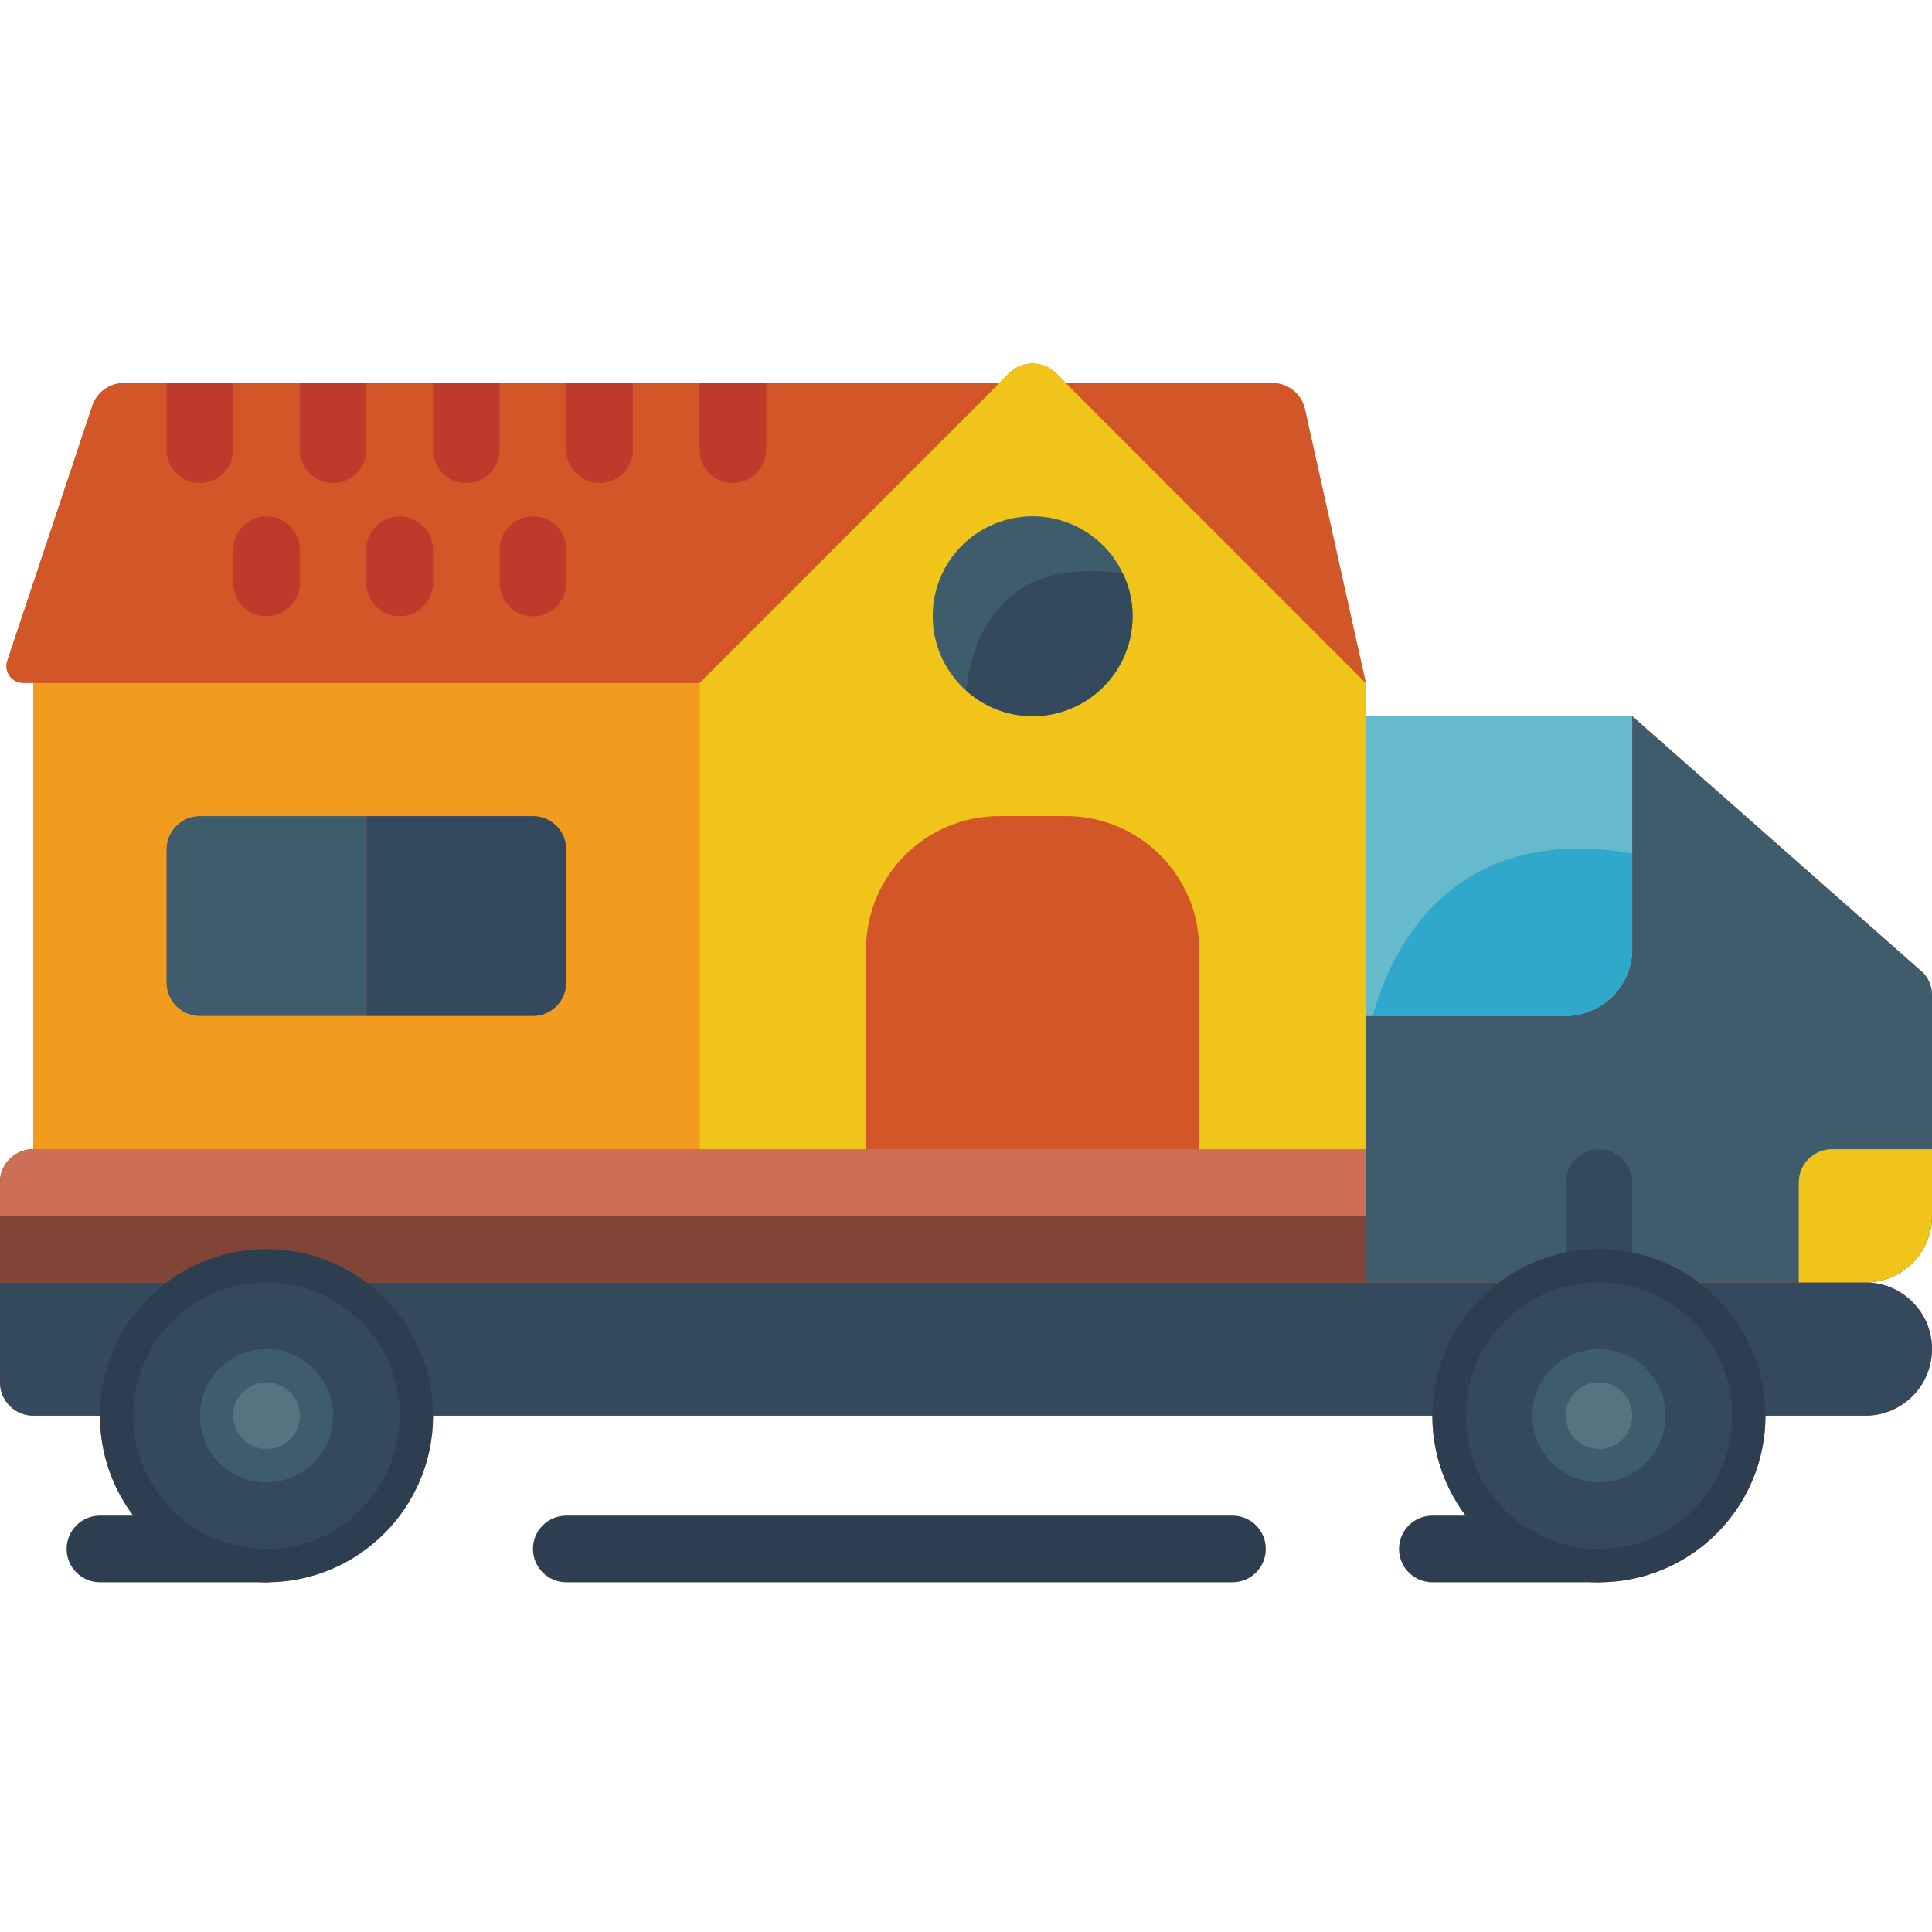 <?xml version="1.0" encoding="UTF-8"?>
<svg xmlns="http://www.w3.org/2000/svg" xmlns:xlink="http://www.w3.org/1999/xlink" width="512" height="512" viewBox="0 0 58 37" version="1.1"><!-- Generator: Sketch 51.3 (57544) - http://www.bohemiancoding.com/sketch --><title>014 - Moving House</title><desc>Created with Sketch.</desc><defs/><g id="Page-1" stroke="none" stroke-width="1" fill="none" fill-rule="evenodd"><g id="014---Moving-House" fill-rule="nonzero"><path d="M57.75,18.72 L49,11 L41,11 L41,10 L39.174,1.783 C39.072,1.326 38.667,1 38.198,1 L32,1 L31.707,0.707 C31.317,0.317 30.683,0.317 30.293,0.707 L30,1 L3.721,1 C3.29,1 2.908,1.275 2.772,1.684 L0.219,9.342 C0.169,9.494 0.194,9.662 0.288,9.792 C0.382,9.923 0.533,10 0.694,10 L1,10 L1,24 C0.448,24 0,24.448 0,25 L0,31 C0,31.552 0.448,32 1,32 L3,32 C3,34.761 5.239,37 8,37 C10.761,37 13,34.761 13,32 L43,32 C43,34.761 45.239,37 48,37 C50.761,37 53,34.761 53,32 L56,32 C57.105,32 58,31.105 58,30 C58,28.895 57.105,28 56,28 C57.105,28 58,27.105 58,26 L58,19.38 C58.001,19.137 57.912,18.902 57.75,18.72 Z" id="Shape" fill="#D25627"/><path d="M50,28 L56,28 C57.105,28 58,28.895 58,30 C58,31.105 57.105,32 56,32 L1,32 C0.448,32 0,31.552 0,31 L0,28 L50,28 Z" id="Shape" fill="#35495E"/><path d="M58,19.38 L58,26 C57.997,27.103 57.103,27.997 56,28 L41,28 L41,20 L47,20 C48.103,19.997 48.997,19.103 49,18 L49,11 L57.75,18.72 C57.912,18.902 58.001,19.137 58,19.38 Z" id="Shape" fill="#3F5C6C"/><path d="M55,24 L58,24 L58,26 C58,27.105 57.105,28 56,28 L54,28 L54,25 C54,24.448 54.448,24 55,24 Z" id="Shape" fill="#F0C419"/><path d="M49,11 L49,18 C48.997,19.103 48.103,19.997 47,20 L41,20 L41,11 L49,11 Z" id="Shape" fill="#67B9CC"/><path d="M1,24 L41,24 L41,28 L0,28 L0,25 C-1.11022302e-16,24.448 0.448,24 1,24 Z" id="Shape" fill="#804537"/><path d="M1,24 L41,24 L41,26 L0,26 L0,25 C-1.11022302e-16,24.448 0.448,24 1,24 Z" id="Shape" fill="#CC6F56"/><rect id="Rectangle-path" fill="#F29C1F" x="1" y="10" width="20" height="14"/><path d="M41,24 L21,24 L21,10 L30.293,0.707 C30.683,0.317 31.317,0.317 31.707,0.707 L41,10 L41,24 Z" id="Shape" fill="#F0C419"/><path d="M30,1 L21,10 L0.694,10 C0.533,10 0.382,9.923 0.288,9.792 C0.194,9.662 0.169,9.494 0.219,9.342 L2.772,1.684 C2.908,1.275 3.29,1 3.721,1 L30,1 Z" id="Shape" fill="#D25627"/><path d="M7,1 L7,3 C7,3.552 6.552,4 6,4 C5.448,4 5,3.552 5,3 L5,1 L7,1 Z" id="Shape" fill="#C03A2B"/><path d="M11,1 L11,3 C11,3.552 10.552,4 10,4 C9.448,4 9,3.552 9,3 L9,1 L11,1 Z" id="Shape" fill="#C03A2B"/><path d="M15,1 L15,3 C15,3.552 14.552,4 14,4 C13.448,4 13,3.552 13,3 L13,1 L15,1 Z" id="Shape" fill="#C03A2B"/><path d="M19,1 L19,3 C19,3.552 18.552,4 18,4 C17.448,4 17,3.552 17,3 L17,1 L19,1 Z" id="Shape" fill="#C03A2B"/><path d="M23,1 L23,3 C23,3.552 22.552,4 22,4 C21.448,4 21,3.552 21,3 L21,1 L23,1 Z" id="Shape" fill="#C03A2B"/><path d="M16,8 C15.448,8 15,7.552 15,7 L15,6 C15,5.448 15.448,5 16,5 C16.552,5 17,5.448 17,6 L17,7 C17,7.552 16.552,8 16,8 Z" id="Shape" fill="#C03A2B"/><path d="M12,8 C11.448,8 11,7.552 11,7 L11,6 C11,5.448 11.448,5 12,5 C12.552,5 13,5.448 13,6 L13,7 C13,7.552 12.552,8 12,8 Z" id="Shape" fill="#C03A2B"/><path d="M8,8 C7.448,8 7,7.552 7,7 L7,6 C7,5.448 7.448,5 8,5 C8.552,5 9,5.448 9,6 L9,7 C9,7.552 8.552,8 8,8 Z" id="Shape" fill="#C03A2B"/><path d="M17,15 L17,19 C16.998,19.552 16.552,19.998 16,20 L11,20 L11,14 L16,14 C16.552,14.002 16.998,14.448 17,15 Z" id="Shape" fill="#35495E"/><path d="M11,14 L11,20 L6,20 C5.448,19.998 5.002,19.552 5,19 L5,15 C5.002,14.448 5.448,14.002 6,14 L11,14 Z" id="Shape" fill="#3F5C6C"/><path d="M32,1 L38.198,1 C38.667,1 39.072,1.326 39.174,1.783 L41,10 L32,1 Z" id="Shape" fill="#D25627"/><path d="M30,14 L32,14 C34.209,14 36,15.791 36,18 L36,24 L26,24 L26,18 C26,15.791 27.791,14 30,14 Z" id="Shape" fill="#D25627"/><path d="M34,8 C34.001,8.796 33.685,9.56 33.122,10.122 C32.56,10.685 31.796,11.001 31,11 C29.346,10.994 28.006,9.654 28,8 C27.999,6.596 28.972,5.38 30.342,5.073 C31.712,4.765 33.112,5.45 33.71,6.72 C33.903,7.119 34.003,7.557 34,8 Z" id="Shape" fill="#3F5C6C"/><path d="M48,29 C47.448,29 47,28.552 47,28 L47,25 C47,24.448 47.448,24 48,24 C48.552,24 49,24.448 49,25 L49,28 C49,28.552 48.552,29 48,29 Z" id="Shape" fill="#35495E"/><path d="M8,37 L3,37 C2.448,37 2,36.552 2,36 C2,35.448 2.448,35 3,35 L8,35 C8.552,35 9,35.448 9,36 C9,36.552 8.552,37 8,37 Z" id="Shape" fill="#2C3E50"/><path d="M48,37 L43,37 C42.448,37 42,36.552 42,36 C42,35.448 42.448,35 43,35 L48,35 C48.552,35 49,35.448 49,36 C49,36.552 48.552,37 48,37 Z" id="Shape" fill="#2C3E50"/><path d="M37,37 L17,37 C16.448,37 16,36.552 16,36 C16,35.448 16.448,35 17,35 L37,35 C37.552,35 38,35.448 38,36 C38,36.552 37.552,37 37,37 Z" id="Shape" fill="#2C3E50"/><circle id="Oval" fill="#2C3E50" cx="48" cy="32" r="5"/><circle id="Oval" fill="#35495E" cx="48" cy="32" r="4"/><circle id="Oval" fill="#3F5C6C" cx="48" cy="32" r="2"/><circle id="Oval" fill="#547580" cx="48" cy="32" r="1"/><circle id="Oval" fill="#2C3E50" cx="8" cy="32" r="5"/><circle id="Oval" fill="#35495E" cx="8" cy="32" r="4"/><circle id="Oval" fill="#3F5C6C" cx="8" cy="32" r="2"/><circle id="Oval" fill="#547580" cx="8" cy="32" r="1"/><path d="M34,8 C34.001,8.796 33.685,9.56 33.122,10.122 C32.56,10.685 31.796,11.001 31,11 C30.261,11.002 29.547,10.727 29,10.23 C29.21,8.5 30.14,6.19 33.71,6.72 C33.903,7.119 34.003,7.557 34,8 Z" id="Shape" fill="#35495E"/><path d="M49,15.12 L49,18 C48.997,19.103 48.103,19.997 47,20 L41.21,20 C41.74,18.09 43.5,14.18 49,15.12 Z" id="Shape" fill="#2FA8CC"/></g></g></svg>
